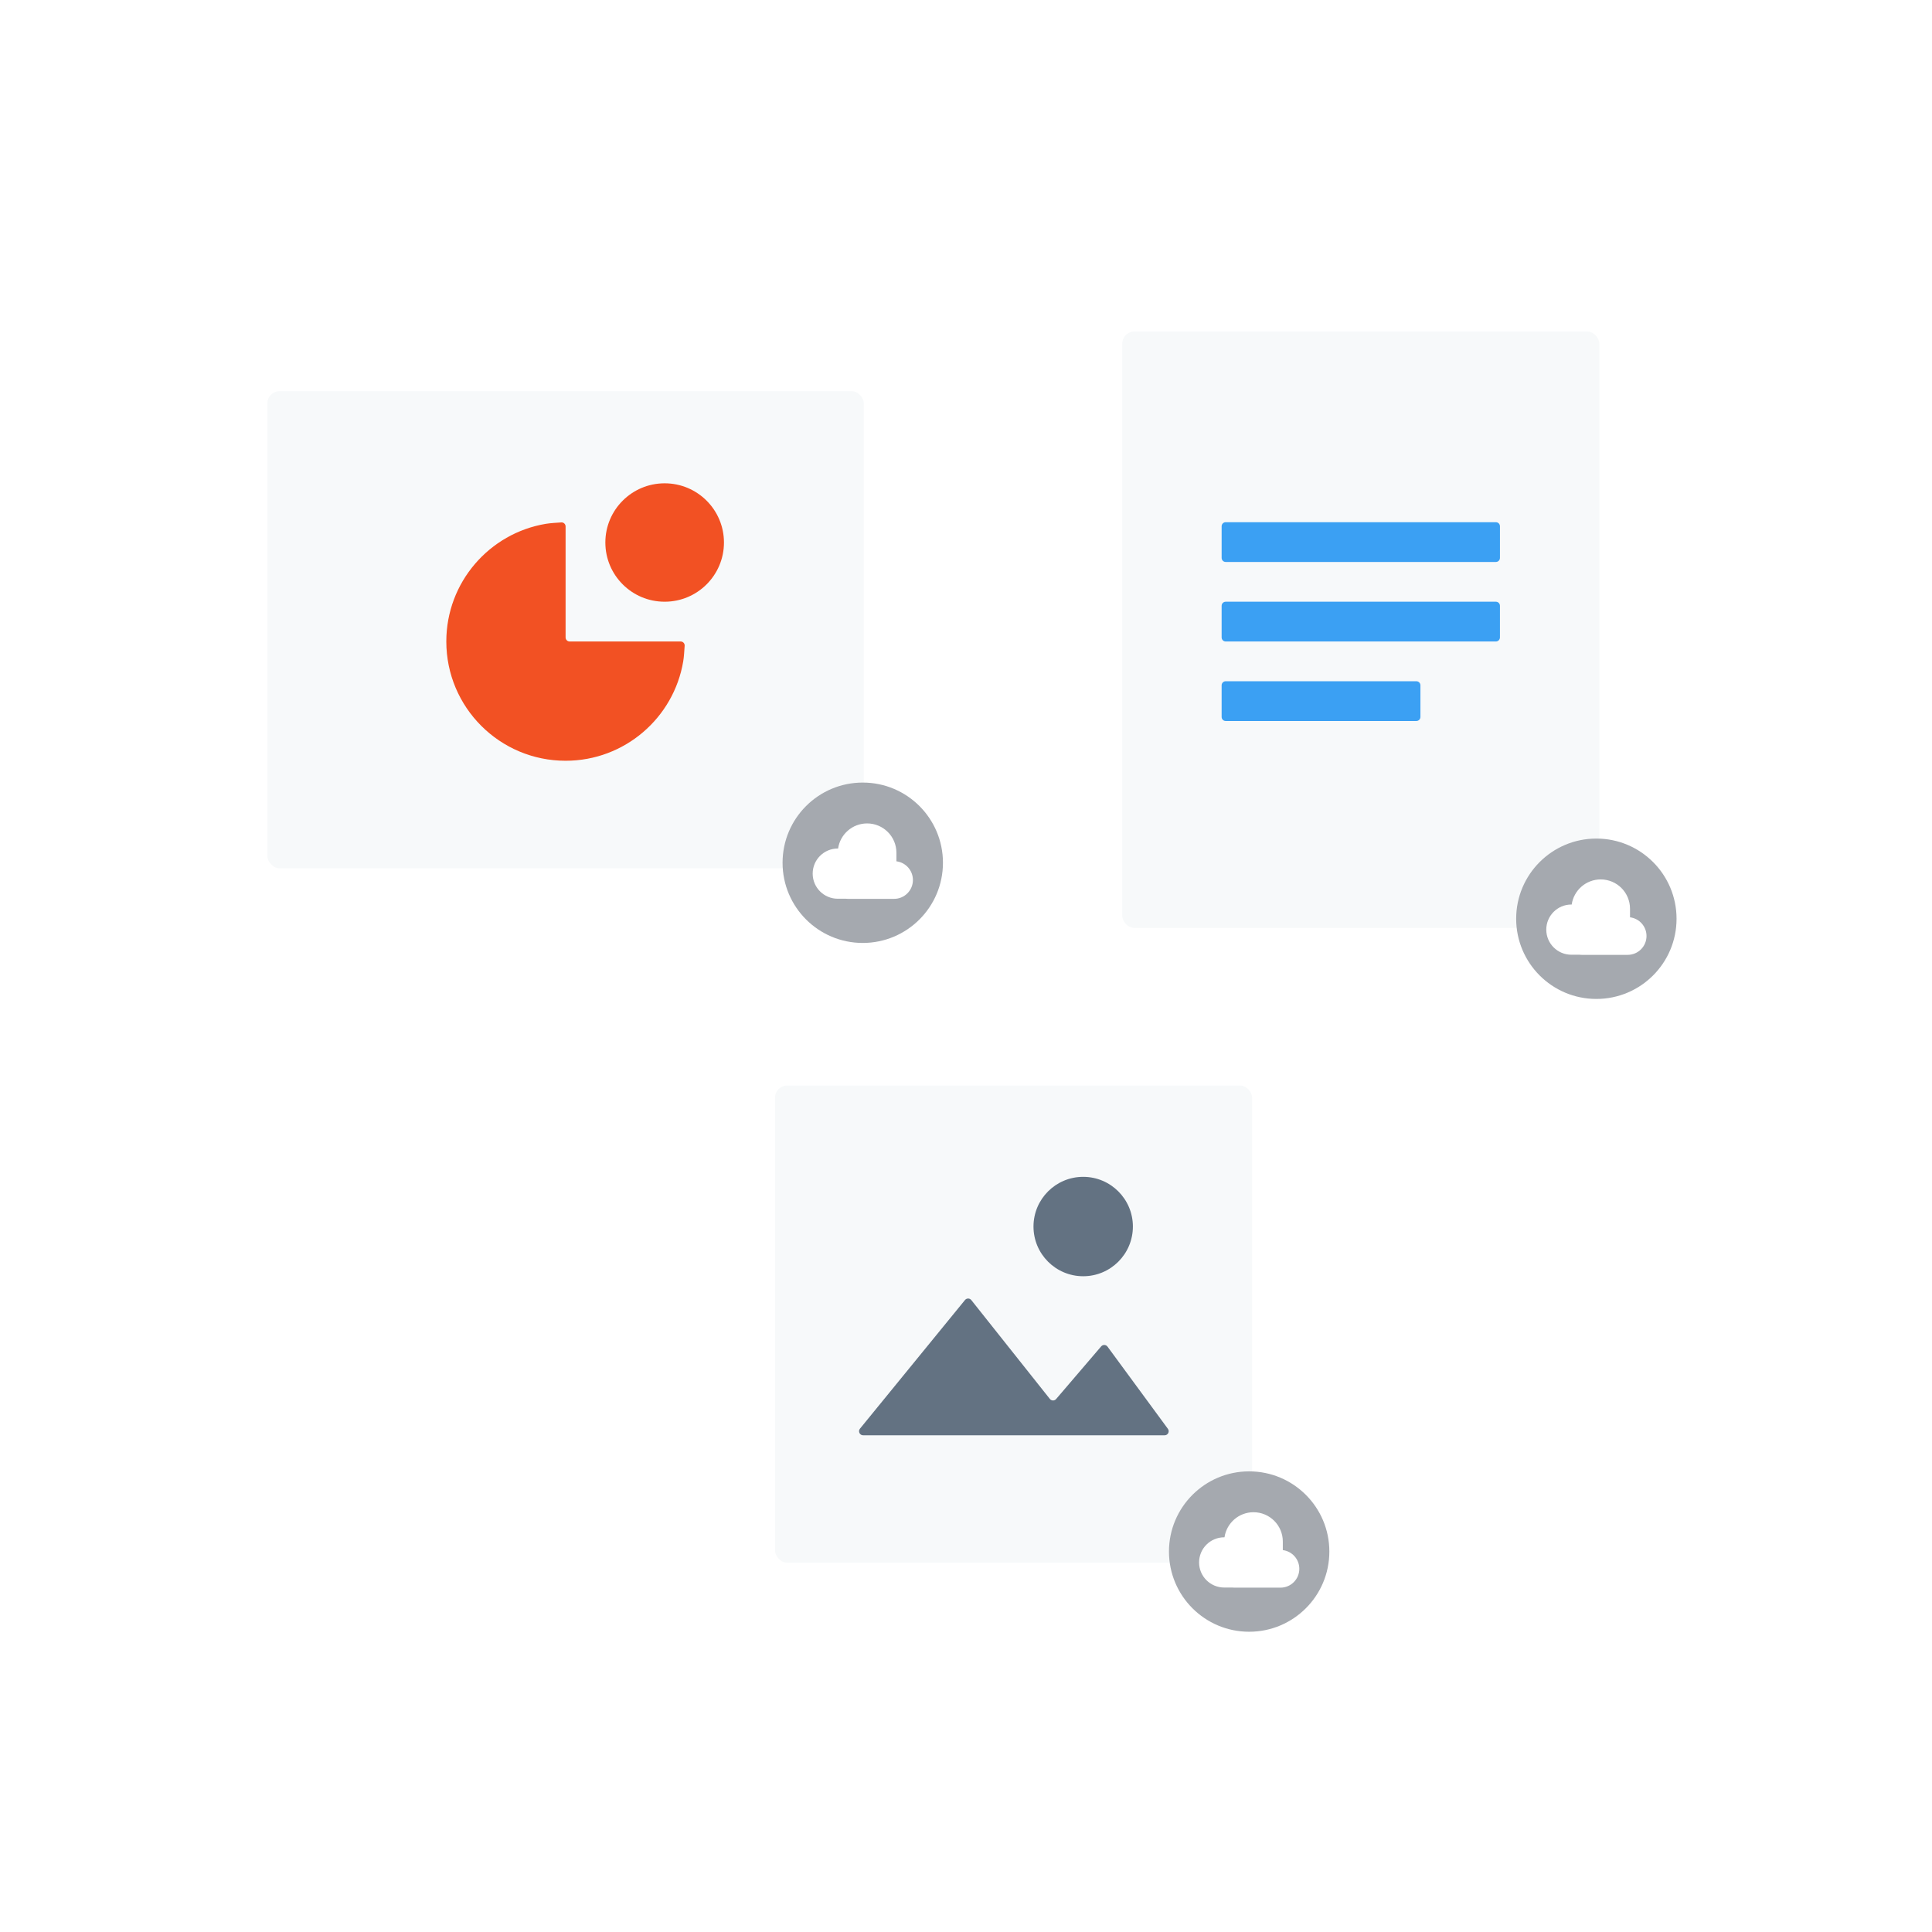 <svg width="345" height="345" viewBox="0 0 345 345" fill="none" xmlns="http://www.w3.org/2000/svg">
<g filter="url(#filter0_d)">
<rect x="47.75" y="68.4" width="106.5" height="85.2" rx="2.173" fill="#F7F9FA"/>
</g>
<path d="M154.064 168.383C161.972 168.383 168.384 161.972 168.384 154.064C168.384 146.155 161.972 139.744 154.064 139.744C146.155 139.744 139.744 146.155 139.744 154.064C139.744 161.972 146.155 168.383 154.064 168.383Z" fill="#A5A9AF"/>
<path d="M160.074 153.806C161.735 154.012 163.021 155.428 163.021 157.145C163.021 159.003 161.514 160.509 159.656 160.509H154.885C154.87 160.509 154.855 160.509 154.841 160.509C154.826 160.509 154.811 160.509 154.796 160.509H151.432C151.303 160.509 151.175 160.502 151.049 160.488H149.604C147.128 160.488 145.121 158.48 145.121 156.004C145.121 153.528 147.128 151.521 149.604 151.521H149.661C150.026 148.987 152.206 147.04 154.841 147.04C157.731 147.04 160.074 149.384 160.074 152.274V153.806Z" fill="white"/>
<path fill-rule="evenodd" clip-rule="evenodd" d="M118.689 107.45C124.537 107.45 129.279 102.716 129.279 96.877C129.279 91.038 124.537 86.305 118.689 86.305C112.84 86.305 108.099 91.038 108.099 96.877C108.099 102.716 112.84 107.45 118.689 107.45ZM100.246 93.288C100.657 93.265 100.999 93.593 100.999 94.005V113.826C100.999 114.226 101.324 114.55 101.724 114.55H121.544C121.956 114.55 122.284 114.892 122.261 115.304C122.215 116.107 122.129 117.363 122.004 118.105C120.312 128.177 111.552 135.85 100.999 135.85C89.236 135.85 79.699 126.314 79.699 114.55C79.699 103.987 87.388 95.22 97.474 93.54C98.209 93.418 99.449 93.333 100.246 93.288Z" fill="#F25123"/>
<g filter="url(#filter1_d)">
<rect x="200.4" y="57.75" width="85.2" height="106.5" rx="2.173" fill="#F7F9FA"/>
</g>
<path d="M285.064 178.383C292.972 178.383 299.384 171.972 299.384 164.064C299.384 156.155 292.972 149.744 285.064 149.744C277.155 149.744 270.744 156.155 270.744 164.064C270.744 171.972 277.155 178.383 285.064 178.383Z" fill="#A5A9AF"/>
<path d="M291.074 163.806C292.735 164.012 294.021 165.428 294.021 167.145C294.021 169.003 292.514 170.509 290.656 170.509H285.885C285.87 170.509 285.855 170.509 285.841 170.509C285.826 170.509 285.811 170.509 285.796 170.509H282.432C282.303 170.509 282.175 170.502 282.049 170.488H280.604C278.128 170.488 276.121 168.48 276.121 166.004C276.121 163.528 278.128 161.521 280.604 161.521H280.661C281.026 158.987 283.206 157.04 285.841 157.04C288.731 157.04 291.074 159.384 291.074 162.274V163.806Z" fill="white"/>
<path fill-rule="evenodd" clip-rule="evenodd" d="M218.149 93.975C218.149 93.574 218.473 93.25 218.873 93.25H267.124C267.525 93.25 267.849 93.574 267.849 93.975V99.626C267.849 100.026 267.525 100.35 267.124 100.35H218.873C218.473 100.35 218.149 100.026 218.149 99.626V93.975ZM218.148 108.174C218.148 107.774 218.473 107.45 218.873 107.45H267.124C267.524 107.45 267.848 107.774 267.848 108.174V113.825C267.848 114.226 267.524 114.55 267.124 114.55H218.873C218.473 114.55 218.148 114.226 218.148 113.825V108.174ZM218.873 121.65C218.473 121.65 218.148 121.975 218.148 122.375V128.026C218.148 128.426 218.473 128.75 218.873 128.75H252.924C253.324 128.75 253.648 128.426 253.648 128.026V122.375C253.648 121.975 253.324 121.65 252.924 121.65H218.873Z" fill="#3BA0F3"/>
<g filter="url(#filter2_d)">
<rect x="138.4" y="192.4" width="85.2" height="85.2" rx="2.173" fill="#F7F9FA"/>
</g>
<path d="M223.064 291.383C230.972 291.383 237.384 284.972 237.384 277.064C237.384 269.155 230.972 262.744 223.064 262.744C215.155 262.744 208.744 269.155 208.744 277.064C208.744 284.972 215.155 291.383 223.064 291.383Z" fill="#A5A9AF"/>
<path d="M229.074 276.806C230.735 277.012 232.021 278.428 232.021 280.145C232.021 282.003 230.514 283.509 228.656 283.509H223.885C223.87 283.509 223.855 283.509 223.841 283.509C223.826 283.509 223.811 283.509 223.796 283.509H220.432C220.303 283.509 220.175 283.502 220.049 283.488H218.604C216.128 283.488 214.121 281.48 214.121 279.004C214.121 276.528 216.128 274.521 218.604 274.521H218.661C219.026 271.987 221.206 270.04 223.841 270.04C226.731 270.04 229.074 272.384 229.074 275.274V276.806Z" fill="white"/>
<path fill-rule="evenodd" clip-rule="evenodd" d="M193.427 227.9C198.329 227.9 202.302 223.927 202.302 219.025C202.302 214.124 198.329 210.15 193.427 210.15C188.526 210.15 184.552 214.124 184.552 219.025C184.552 223.927 188.526 227.9 193.427 227.9ZM173.447 232.155C173.159 231.793 172.611 231.789 172.318 232.147L153.567 255.118C153.181 255.591 153.517 256.301 154.128 256.301H207.97C208.564 256.301 208.906 255.626 208.554 255.147L197.771 240.47C197.494 240.094 196.94 240.073 196.636 240.428L188.592 249.829C188.296 250.175 187.758 250.165 187.475 249.809L173.447 232.155Z" fill="#637282"/>
<defs>
<filter id="filter0_d" x="47.75" y="68.4" width="106.5" height="86.649" filterUnits="userSpaceOnUse" color-interpolation-filters="sRGB">
<feFlood flood-opacity="0" result="BackgroundImageFix"/>
<feColorMatrix in="SourceAlpha" type="matrix" values="0 0 0 0 0 0 0 0 0 0 0 0 0 0 0 0 0 0 127 0"/>
<feOffset dy="1.449"/>
<feColorMatrix type="matrix" values="0 0 0 0 0.859 0 0 0 0 0.872 0 0 0 0 0.885 0 0 0 1 0"/>
<feBlend mode="normal" in2="BackgroundImageFix" result="effect1_dropShadow"/>
<feBlend mode="normal" in="SourceGraphic" in2="effect1_dropShadow" result="shape"/>
</filter>
<filter id="filter1_d" x="200.4" y="57.75" width="85.2" height="107.949" filterUnits="userSpaceOnUse" color-interpolation-filters="sRGB">
<feFlood flood-opacity="0" result="BackgroundImageFix"/>
<feColorMatrix in="SourceAlpha" type="matrix" values="0 0 0 0 0 0 0 0 0 0 0 0 0 0 0 0 0 0 127 0"/>
<feOffset dy="1.449"/>
<feColorMatrix type="matrix" values="0 0 0 0 0.859 0 0 0 0 0.872 0 0 0 0 0.885 0 0 0 1 0"/>
<feBlend mode="normal" in2="BackgroundImageFix" result="effect1_dropShadow"/>
<feBlend mode="normal" in="SourceGraphic" in2="effect1_dropShadow" result="shape"/>
</filter>
<filter id="filter2_d" x="138.4" y="192.4" width="85.2" height="86.649" filterUnits="userSpaceOnUse" color-interpolation-filters="sRGB">
<feFlood flood-opacity="0" result="BackgroundImageFix"/>
<feColorMatrix in="SourceAlpha" type="matrix" values="0 0 0 0 0 0 0 0 0 0 0 0 0 0 0 0 0 0 127 0"/>
<feOffset dy="1.449"/>
<feColorMatrix type="matrix" values="0 0 0 0 0.859 0 0 0 0 0.872 0 0 0 0 0.885 0 0 0 1 0"/>
<feBlend mode="normal" in2="BackgroundImageFix" result="effect1_dropShadow"/>
<feBlend mode="normal" in="SourceGraphic" in2="effect1_dropShadow" result="shape"/>
</filter>
</defs>
</svg>
